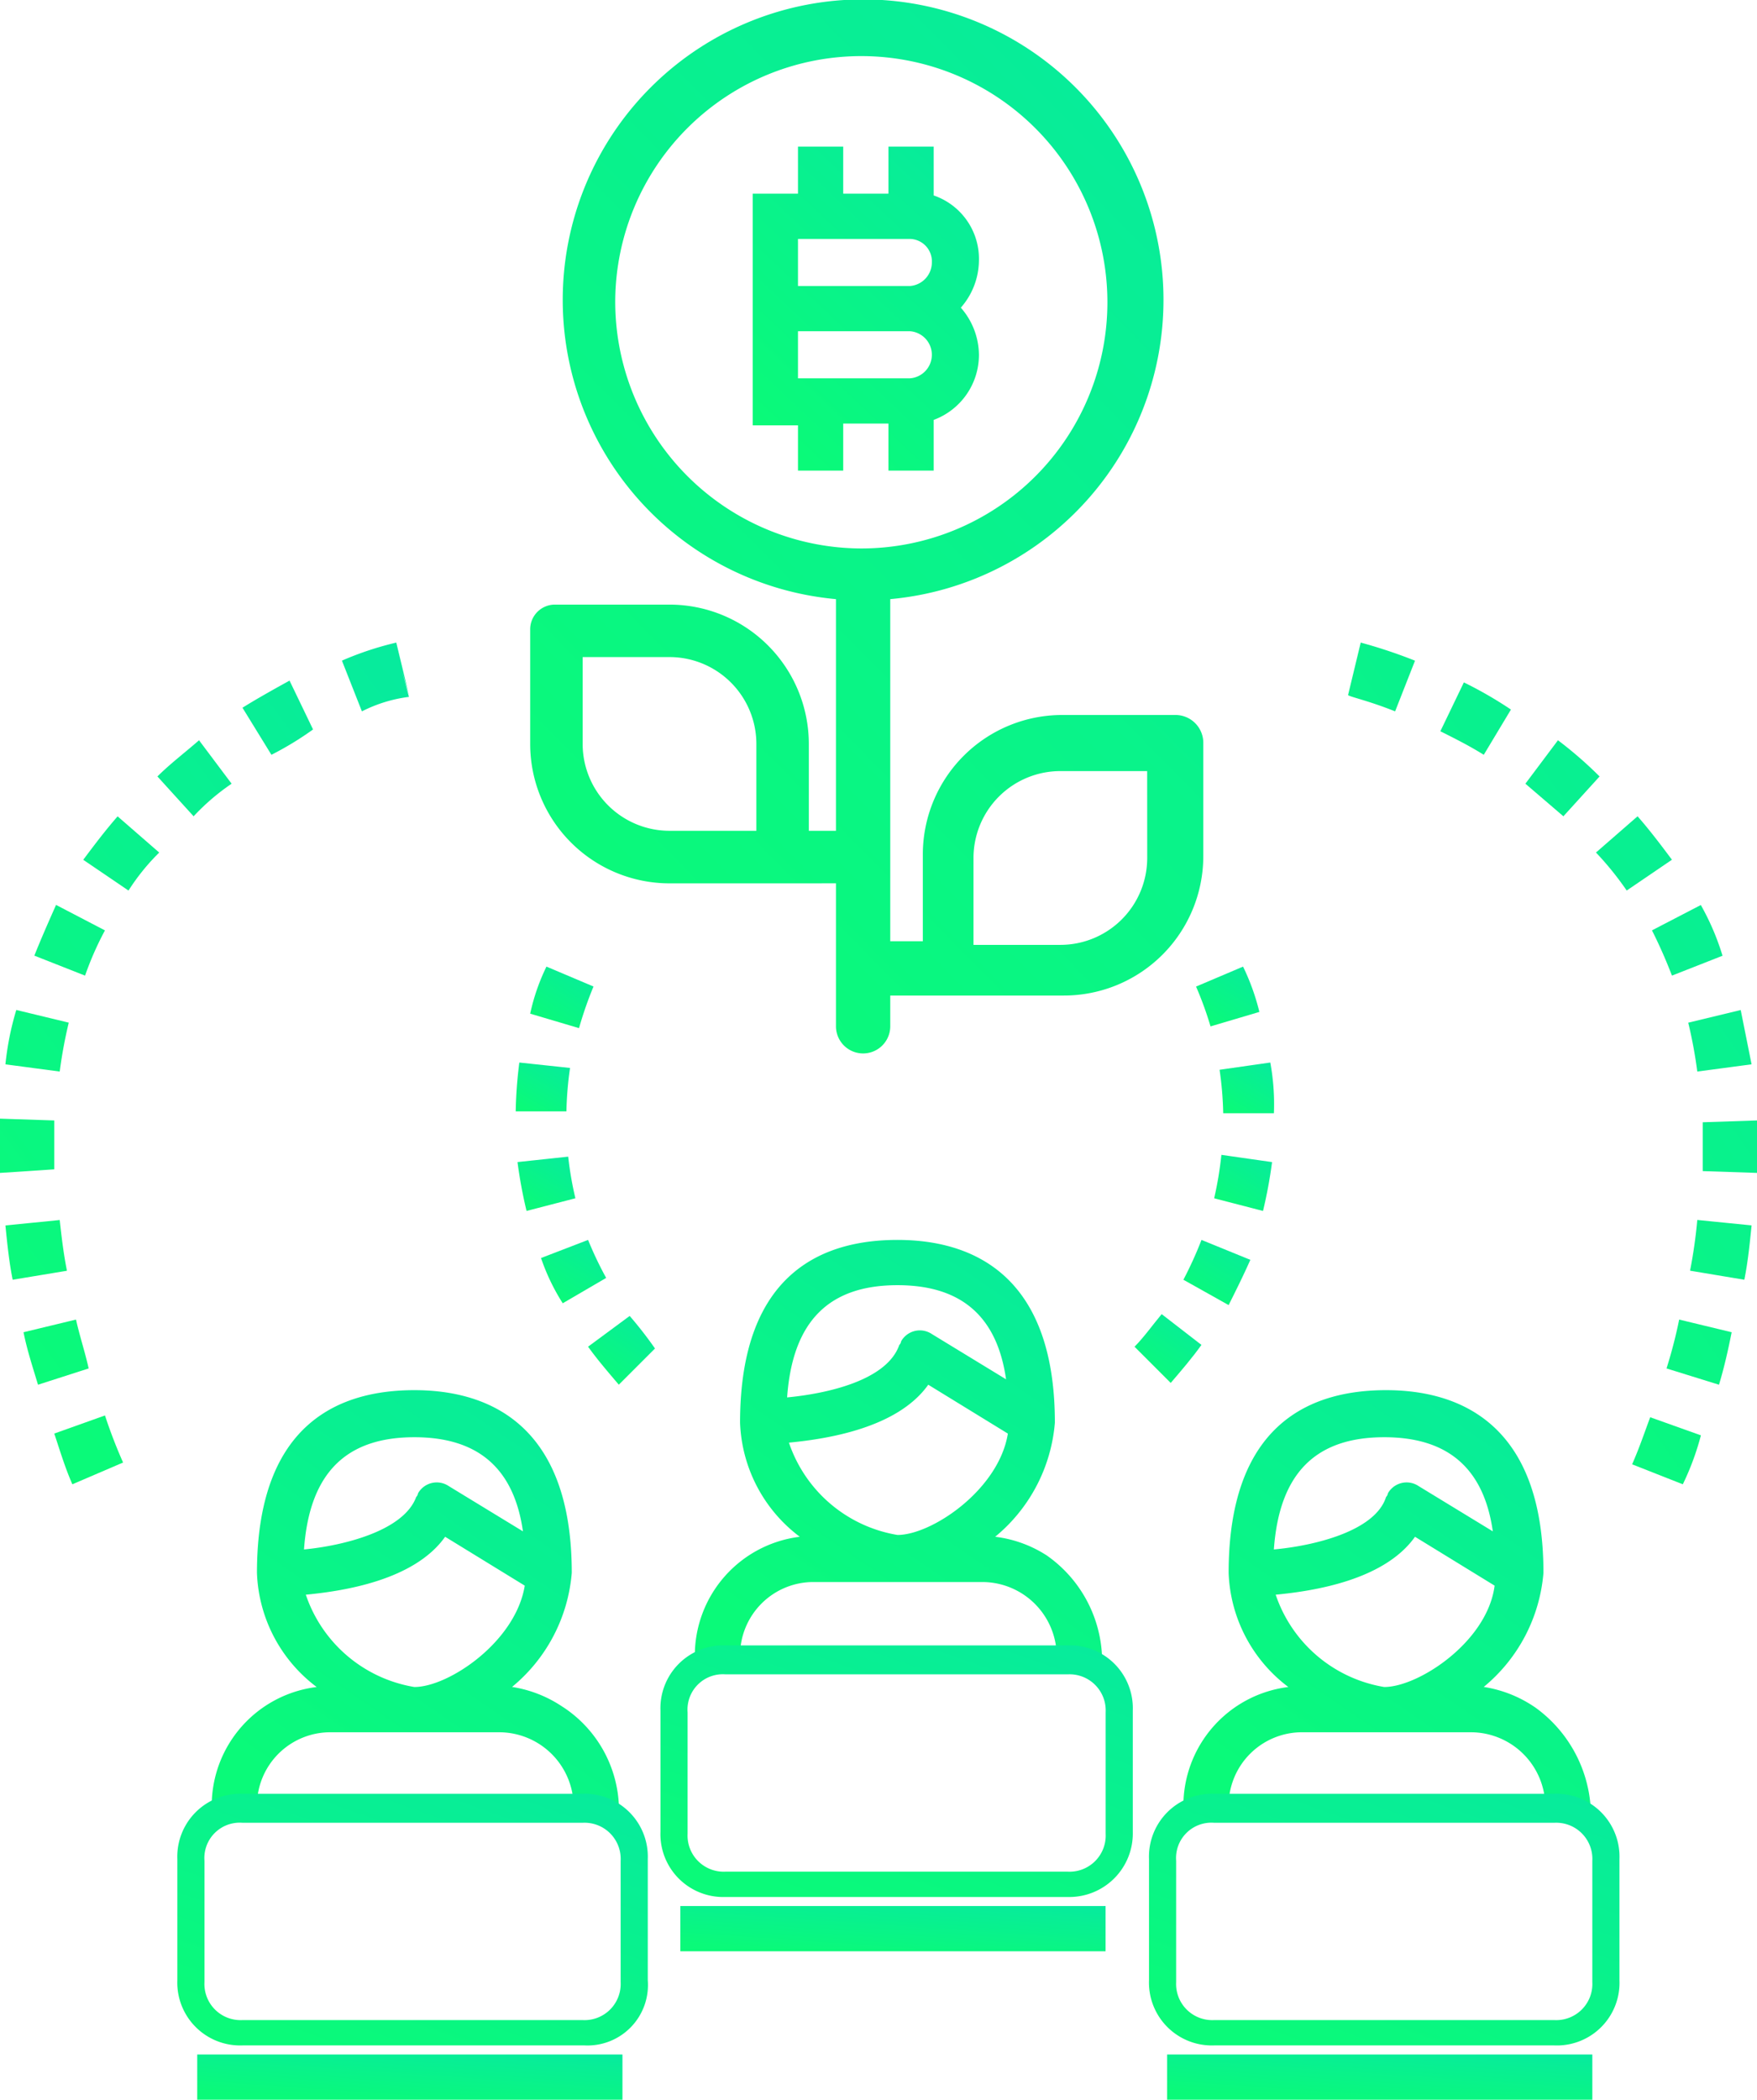 <svg xmlns="http://www.w3.org/2000/svg" xmlns:xlink="http://www.w3.org/1999/xlink" viewBox="0 0 114.342 136.598">
  <defs>
    <style>
      .cls-1 {
        fill: url(#linear-gradient);
      }
    </style>
    <linearGradient id="linear-gradient" x1="3.021" y1="-2.107" x2="0.772" y2="1.322" gradientUnits="objectBoundingBox">
      <stop offset="0" stop-color="#00c6f5"/>
      <stop offset="1" stop-color="#0afa79"/>
    </linearGradient>
  </defs>
  <g id="block-icon-3" transform="translate(-239.476 -7296)">
    <g id="Group_326" data-name="Group 326" transform="translate(239.476 7296)">
      <g id="Group_303" data-name="Group 303" transform="translate(13.778 90.437)">
        <path id="Path_362" data-name="Path 362" class="cls-1" d="M24.889,96.112a9.015,9.015,0,0,1-7.065-6.006c2.473-.236,7.065-.942,9.067-3.768l5.181,3.179c-.589,3.65-4.946,6.594-7.183,6.594m-7.183-8.949c.353-4.946,2.708-7.3,7.183-7.3,4.121,0,6.477,2,7.065,6.123l-4.828-2.944a1.4,1.4,0,0,0-2,.471.411.411,0,0,1-.118.236c-.824,2.237-4.828,3.179-7.3,3.415M34.545,97.407a8.073,8.073,0,0,0-3.3-1.3,10.746,10.746,0,0,0,3.886-7.419C35.134,78.92,29.6,76.8,24.889,76.8s-10.245,2-10.245,11.893a9.721,9.721,0,0,0,3.886,7.419,7.78,7.78,0,0,0-6.83,7.772v.707h2.944v-.707a4.775,4.775,0,0,1,4.828-4.828H30.423a4.85,4.85,0,0,1,4.828,4.828v.707H38.2v-.707a8.053,8.053,0,0,0-3.65-6.477" transform="translate(-11.7 -76.8)"/>
      </g>
      <g id="Group_304" data-name="Group 304" transform="translate(77.013 90.437)">
        <path id="Path_363" data-name="Path 363" class="cls-1" d="M78.471,96.112a9.015,9.015,0,0,1-7.065-6.006c2.473-.236,7.065-.942,9.067-3.768l5.181,3.179c-.471,3.65-4.946,6.594-7.183,6.594m-7.183-8.949c.353-4.946,2.708-7.3,7.183-7.3,4.121,0,6.477,2,7.065,6.123l-4.828-2.944a1.4,1.4,0,0,0-2,.471.411.411,0,0,1-.118.236c-.707,2.237-4.71,3.179-7.3,3.415M88.245,97.407a8.073,8.073,0,0,0-3.3-1.3,10.746,10.746,0,0,0,3.886-7.419C88.834,78.92,83.3,76.8,78.589,76.8s-10.245,2-10.245,11.893a9.721,9.721,0,0,0,3.886,7.419,7.78,7.78,0,0,0-6.83,7.772v.707h2.944v-.707a4.775,4.775,0,0,1,4.828-4.828H84.123a4.85,4.85,0,0,1,4.828,4.828v.707H91.9v-.707a8.716,8.716,0,0,0-3.65-6.477" transform="translate(-65.4 -76.8)"/>
      </g>
      <g id="Group_305" data-name="Group 305" transform="translate(45.218 80.663)">
        <path id="Path_364" data-name="Path 364" class="cls-1" d="M51.589,87.694a9.015,9.015,0,0,1-7.065-6.006c2.473-.236,7.065-.942,9.067-3.768L58.772,81.1c-.589,3.65-4.946,6.594-7.183,6.594m-7.183-8.949c.353-4.946,2.708-7.3,7.183-7.3,4.121,0,6.477,2,7.065,6.123l-4.828-2.944a1.4,1.4,0,0,0-2,.471.411.411,0,0,1-.118.236c-.824,2.355-4.828,3.179-7.3,3.415M61.245,88.99a7.912,7.912,0,0,0-3.3-1.178,10.746,10.746,0,0,0,3.886-7.419C61.834,70.62,56.3,68.5,51.589,68.5s-10.245,2-10.245,11.893a9.721,9.721,0,0,0,3.886,7.419,7.78,7.78,0,0,0-6.83,7.772v.707h2.944v-.707a4.775,4.775,0,0,1,4.828-4.828H57.123a4.85,4.85,0,0,1,4.828,4.828v.707H64.9v-.707a8.441,8.441,0,0,0-3.65-6.594" transform="translate(-38.4 -68.5)"/>
      </g>
      <g id="Group_306" data-name="Group 306" transform="translate(33.678 75.246)">
        <path id="Path_365" data-name="Path 365" class="cls-1" d="M31.9,63.9l-3.3.353a30.12,30.12,0,0,0,.589,3.179l3.179-.824A21.735,21.735,0,0,1,31.9,63.9" transform="translate(-28.6 -63.9)"/>
      </g>
      <g id="Group_307" data-name="Group 307" transform="translate(38.271 85.609)">
        <path id="Path_366" data-name="Path 366" class="cls-1" d="M35.208,72.7l-2.708,2c.589.824,1.3,1.649,2,2.473l2.355-2.355a25.865,25.865,0,0,0-1.649-2.12" transform="translate(-32.5 -72.7)"/>
      </g>
      <g id="Group_308" data-name="Group 308" transform="translate(34.503 62.882)">
        <path id="Path_367" data-name="Path 367" class="cls-1" d="M30.36,53.4a13.45,13.45,0,0,0-1.06,3.062l3.179.942a24.664,24.664,0,0,1,.942-2.708Z" transform="translate(-29.3 -53.4)"/>
      </g>
      <g id="Group_309" data-name="Group 309" transform="translate(35.209 80.663)">
        <path id="Path_368" data-name="Path 368" class="cls-1" d="M32.962,68.5,29.9,69.678a13.551,13.551,0,0,0,1.413,2.944l2.826-1.649A23.535,23.535,0,0,1,32.962,68.5" transform="translate(-29.9 -68.5)"/>
      </g>
      <g id="Group_310" data-name="Group 310" transform="translate(33.561 69.123)">
        <path id="Path_369" data-name="Path 369" class="cls-1" d="M28.736,58.7a28.873,28.873,0,0,0-.236,3.179h3.3a22.868,22.868,0,0,1,.236-2.826Z" transform="translate(-28.5 -58.7)"/>
      </g>
      <g id="Group_311" data-name="Group 311" transform="translate(79.368 69.123)">
        <path id="Path_370" data-name="Path 370" class="cls-1" d="M70.7,58.7l-3.3.471A22.864,22.864,0,0,1,67.636,62h3.3a15.008,15.008,0,0,0-.236-3.3" transform="translate(-67.4 -58.7)"/>
      </g>
      <g id="Group_312" data-name="Group 312" transform="translate(79.015 75.129)">
        <path id="Path_371" data-name="Path 371" class="cls-1" d="M67.571,63.8a23.577,23.577,0,0,1-.471,2.826l3.179.824a30.125,30.125,0,0,0,.589-3.179Z" transform="translate(-67.1 -63.8)"/>
      </g>
      <g id="Group_313" data-name="Group 313" transform="translate(73.833 85.491)">
        <path id="Path_372" data-name="Path 372" class="cls-1" d="M64.466,72.6c-.589.707-1.178,1.531-1.766,2.12l2.355,2.355c.707-.824,1.413-1.649,2-2.473Z" transform="translate(-62.7 -72.6)"/>
      </g>
      <g id="Group_314" data-name="Group 314" transform="translate(77.837 62.882)">
        <path id="Path_373" data-name="Path 373" class="cls-1" d="M69.162,53.4,66.1,54.7a22.907,22.907,0,0,1,.942,2.591l3.179-.942a14.762,14.762,0,0,0-1.06-2.944" transform="translate(-66.1 -53.4)"/>
      </g>
      <g id="Group_315" data-name="Group 315" transform="translate(77.013 80.663)">
        <path id="Path_374" data-name="Path 374" class="cls-1" d="M66.578,68.5A25.192,25.192,0,0,1,65.4,71.091l2.944,1.649c.471-.942.942-1.884,1.413-2.944Z" transform="translate(-65.4 -68.5)"/>
      </g>
      <g id="Group_316" data-name="Group 316" transform="translate(34.503)">
        <path id="Path_375" data-name="Path 375" class="cls-1" d="M69.455,55.817A5.654,5.654,0,0,1,63.8,61.469H58.15V55.817A5.654,5.654,0,0,1,63.8,50.164h5.652ZM34.835,19.548A16.015,16.015,0,1,1,50.849,35.68,16.057,16.057,0,0,1,34.835,19.548m3.533,34.5A5.654,5.654,0,0,1,32.715,48.4V42.746h5.652A5.654,5.654,0,0,1,44.02,48.4V54.05ZM49.2,57.465v9.3a1.766,1.766,0,0,0,3.533,0v-2h11.3A9.071,9.071,0,0,0,73.105,55.7V48.28a1.811,1.811,0,0,0-1.766-1.766H63.92a9.071,9.071,0,0,0-9.067,9.067v5.652h-2.12V38.977a19.548,19.548,0,1,0-3.533,0V54.05H47.434V48.4a9.071,9.071,0,0,0-9.067-9.067H30.949A1.61,1.61,0,0,0,29.3,40.979V48.4a9.071,9.071,0,0,0,9.067,9.067Z" transform="translate(-29.3)"/>
      </g>
      <g id="Group_317" data-name="Group 317" transform="translate(48.987 9.538)">
        <path id="Path_376" data-name="Path 376" class="cls-1" d="M44.544,8.1v3.062H41.6V26.234h2.944v2.944h2.944V26.117h2.944v3.062h2.944v-3.3a4.512,4.512,0,0,0,2.944-4.239,4.708,4.708,0,0,0-1.178-3.062,4.708,4.708,0,0,0,1.178-3.062,4.356,4.356,0,0,0-2.944-4.239V8.1H50.432v3.062H47.488V8.1Zm7.3,15.073h-7.3V20.111h7.3a1.536,1.536,0,0,1,0,3.062m0-9.067a1.46,1.46,0,0,1,1.413,1.531,1.542,1.542,0,0,1-1.413,1.531h-7.3V14.106Z" transform="translate(-41.6 -8.1)"/>
      </g>
      <g id="Group_318" data-name="Group 318" transform="translate(0 41.804)">
        <path id="Path_377" data-name="Path 377" class="cls-1" d="M4.71,90.257c-.471-1.06-.824-2.237-1.178-3.3l3.3-1.178a32.654,32.654,0,0,0,1.178,3.062ZM2.473,83.78c-.353-1.178-.707-2.237-.942-3.415l3.415-.824c.236,1.06.589,2.12.824,3.179ZM.824,76.95C.589,75.773.471,74.6.353,73.418l3.533-.353c.118,1.06.236,2.12.471,3.3ZM0,70V66.47l3.533.118v3.179Zm3.886-6.594L.353,62.937A18.775,18.775,0,0,1,1.06,59.4l3.415.824A30.12,30.12,0,0,0,3.886,63.408Zm1.649-6.241-3.3-1.3c.471-1.178.942-2.237,1.413-3.3L6.83,54.223A20.493,20.493,0,0,0,5.535,57.167Zm2.826-5.535-2.944-2c.707-.942,1.413-1.884,2.237-2.826l2.708,2.355A14.112,14.112,0,0,0,8.361,51.633ZM12.6,46.8l-2.355-2.591c.824-.824,1.766-1.531,2.708-2.355l2.12,2.826A14.608,14.608,0,0,0,12.6,46.8Zm5.064-4-1.884-3.062c.942-.589,2-1.178,3.062-1.766l1.531,3.179A20.738,20.738,0,0,1,17.663,42.8Zm5.888-2.826-1.3-3.3A20.65,20.65,0,0,1,25.789,35.5l.824,3.415-.471-1.649.471,1.766A9.325,9.325,0,0,0,23.551,39.975Z" transform="translate(0 -35.5)"/>
      </g>
      <g id="Group_319" data-name="Group 319" transform="translate(87.729 41.804)">
        <path id="Path_378" data-name="Path 378" class="cls-1" d="M96.285,90.257l-3.3-1.3c.471-1.06.824-2.12,1.178-3.062l3.3,1.178A17.385,17.385,0,0,1,96.285,90.257ZM98.64,83.78l-3.415-1.06a31.565,31.565,0,0,0,.824-3.179l3.415.824C99.229,81.543,98.993,82.6,98.64,83.78Zm1.649-6.83-3.533-.589a31.739,31.739,0,0,0,.471-3.3l3.533.353C100.642,74.6,100.524,75.773,100.289,76.95ZM101.113,70l-3.533-.118V66.705l3.533-.118V70Zm-3.886-6.594a30.119,30.119,0,0,0-.589-3.179l3.415-.824.707,3.533Zm-1.649-6.241a32,32,0,0,0-1.3-2.944l3.179-1.649a16.368,16.368,0,0,1,1.413,3.3Zm-2.944-5.535a20.4,20.4,0,0,0-2-2.473L93.341,46.8c.824.942,1.531,1.884,2.237,2.826ZM88.513,46.8l-2.473-2.12,2.12-2.826a25.877,25.877,0,0,1,2.708,2.355Zm-5.181-4c-.942-.589-1.884-1.06-2.826-1.531l1.531-3.179A25.917,25.917,0,0,1,85.1,39.857Zm-5.77-2.826c-1.766-.707-2.944-.942-3.062-1.06l.824-3.415a32.748,32.748,0,0,1,3.533,1.178Z" transform="translate(-74.5 -35.5)"/>
      </g>
      <g id="Group_320" data-name="Group 320" transform="translate(11.54 116.697)">
        <path id="Path_379" data-name="Path 379" class="cls-1" d="M36.3,115.468H14.039A4.091,4.091,0,0,1,9.8,111.229v-7.89A4.091,4.091,0,0,1,14.039,99.1H36.177a4.091,4.091,0,0,1,4.239,4.239v7.89A3.934,3.934,0,0,1,36.3,115.468ZM14.039,100.984a2.3,2.3,0,0,0-2.473,2.473v7.89a2.352,2.352,0,0,0,2.473,2.473H36.177a2.352,2.352,0,0,0,2.473-2.473v-7.89a2.352,2.352,0,0,0-2.473-2.473Z" transform="translate(-9.8 -99.1)"/>
      </g>
      <g id="Group_321" data-name="Group 321" transform="translate(74.775 116.697)">
        <path id="Path_380" data-name="Path 380" class="cls-1" d="M89.877,115.468H67.739a4.091,4.091,0,0,1-4.239-4.239v-7.89A4.091,4.091,0,0,1,67.739,99.1H89.877a4.091,4.091,0,0,1,4.239,4.239v7.89A4.074,4.074,0,0,1,89.877,115.468ZM67.739,100.984a2.3,2.3,0,0,0-2.473,2.473v7.89a2.352,2.352,0,0,0,2.473,2.473H89.877a2.352,2.352,0,0,0,2.473-2.473v-7.89a2.352,2.352,0,0,0-2.473-2.473Z" transform="translate(-63.5 -99.1)"/>
      </g>
      <g id="Group_322" data-name="Group 322" transform="translate(42.981 107.041)">
        <path id="Path_381" data-name="Path 381" class="cls-1" d="M63,107.268H40.739a4.091,4.091,0,0,1-4.239-4.239v-7.89A4.091,4.091,0,0,1,40.739,90.9H63a4.091,4.091,0,0,1,4.239,4.239v7.89A4.134,4.134,0,0,1,63,107.268ZM40.739,92.784a2.3,2.3,0,0,0-2.473,2.473v7.89a2.352,2.352,0,0,0,2.473,2.473H63a2.352,2.352,0,0,0,2.473-2.473v-7.89A2.352,2.352,0,0,0,63,92.784Z" transform="translate(-36.5 -90.9)"/>
      </g>
      <g id="Group_323" data-name="Group 323" transform="translate(12.835 133.654)">
        <rect id="Rectangle_96" data-name="Rectangle 96" class="cls-1" width="27.673" height="2.944"/>
      </g>
      <g id="Group_324" data-name="Group 324" transform="translate(75.953 133.654)">
        <rect id="Rectangle_97" data-name="Rectangle 97" class="cls-1" width="27.673" height="2.944"/>
      </g>
      <g id="Group_325" data-name="Group 325" transform="translate(44.276 123.997)">
        <rect id="Rectangle_98" data-name="Rectangle 98" class="cls-1" width="27.673" height="2.944"/>
      </g>
    </g>
  </g>
</svg>
